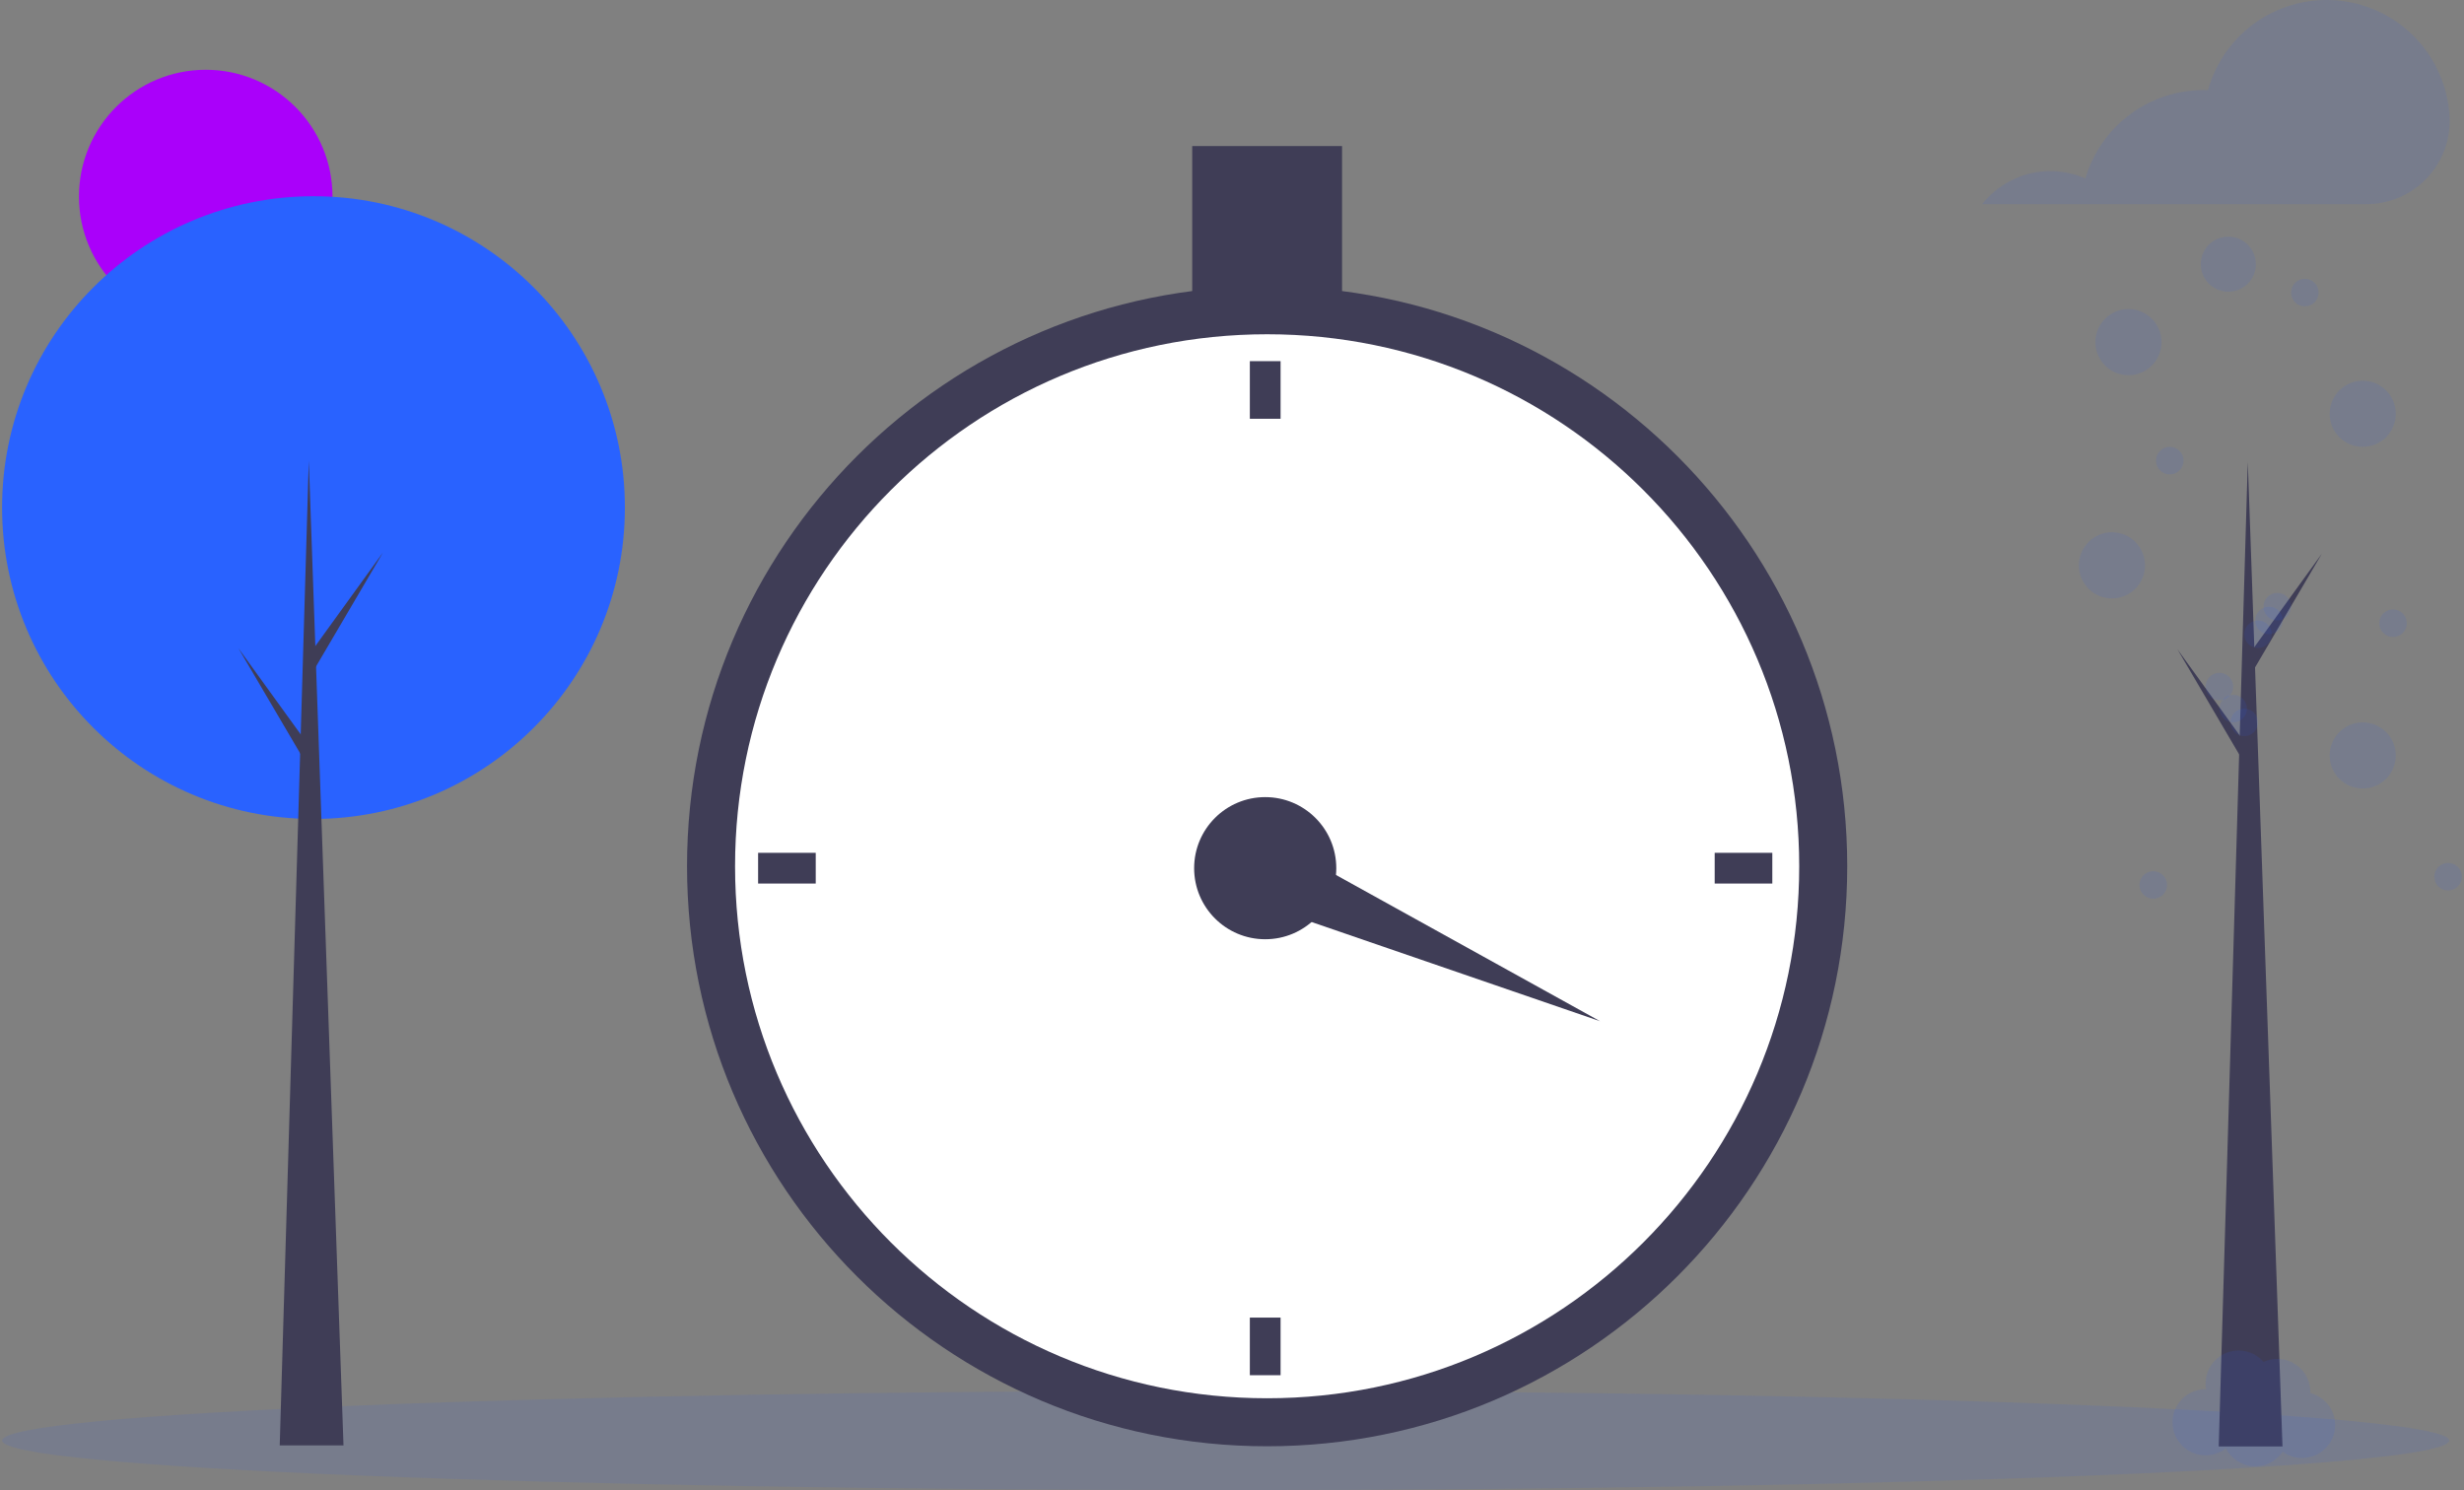 <svg width="496" height="300" viewBox="0 0 496 300" fill="none" xmlns="http://www.w3.org/2000/svg">
<rect x="0" y="0" width="496" height="300" fill="#808080" stroke="none"/>
<g clip-path="url(#clip0_610_3537)">
<path d="M41.412 65.087C55.505 65.087 66.93 53.662 66.93 39.569C66.93 25.476 55.505 14.051 41.412 14.051C27.319 14.051 15.895 25.476 15.895 39.569C15.895 53.662 27.319 65.087 41.412 65.087Z" fill="#AA00FA"/>
<path d="M246.722 300C382.751 300 493.025 295.53 493.025 290.015C493.025 284.5 382.751 280.03 246.722 280.03C110.693 280.03 0.419 284.5 0.419 290.015C0.419 295.53 110.693 300 246.722 300Z" fill="#2962FF" fill-opacity="0.1"/>
<path d="M63.104 164.877C97.724 164.877 125.789 136.812 125.789 102.192C125.789 67.573 97.724 39.508 63.104 39.508C28.484 39.508 0.419 67.573 0.419 102.192C0.419 136.812 28.484 164.877 63.104 164.877Z" fill="#2962FF"/>
<path d="M69.146 291.001H56.307L62.16 92.751L69.146 291.001Z" fill="#3F3D56"/>
<path d="M63.293 130.325L77.076 111.255L63.104 135.045L61.594 132.402L63.293 130.325Z" fill="#3F3D56"/>
<path d="M61.782 149.584L47.999 130.514L61.971 154.304L63.482 151.661L61.782 149.584Z" fill="#3F3D56"/>
<path d="M459.463 291.21H446.624L452.477 92.96L459.463 291.21Z" fill="#3F3D56"/>
<path d="M453.61 130.533L467.393 111.464L453.421 135.254L451.911 132.61L453.61 130.533Z" fill="#3F3D56"/>
<path d="M452.099 149.792L438.316 130.723L452.288 154.512L453.799 151.869L452.099 149.792Z" fill="#3F3D56"/>
<path d="M255.072 291.177C319.564 291.177 371.845 238.896 371.845 174.404C371.845 109.912 319.564 57.631 255.072 57.631C190.58 57.631 138.299 109.912 138.299 174.404C138.299 238.896 190.58 291.177 255.072 291.177Z" fill="#3F3D56"/>
<path d="M255.072 281.51C314.225 281.51 362.179 233.557 362.179 174.404C362.179 115.251 314.225 67.297 255.072 67.297C195.919 67.297 147.966 115.251 147.966 174.404C147.966 233.557 195.919 281.51 255.072 281.51Z" fill="white"/>
<path d="M254.686 189.097C262.587 189.097 268.992 182.692 268.992 174.791C268.992 166.889 262.587 160.484 254.686 160.484C246.784 160.484 240.379 166.889 240.379 174.791C240.379 182.692 246.784 189.097 254.686 189.097Z" fill="#3F3D56"/>
<path d="M257.779 72.711H251.592V84.311H257.779V72.711Z" fill="#3F3D56"/>
<path d="M257.779 265.271H251.592V276.87H257.779V265.271Z" fill="#3F3D56"/>
<path d="M164.206 177.884V171.697H152.606V177.884H164.206Z" fill="#3F3D56"/>
<path d="M356.765 177.884V171.697H345.165V177.884H356.765Z" fill="#3F3D56"/>
<path d="M250.561 181.001L255.848 168.912L322.097 205.603L250.561 181.001Z" fill="#3F3D56"/>
<path d="M270.152 29.404H239.992V64.204H270.152V29.404Z" fill="#3F3D56"/>
<path d="M493.087 23.383C492.756 17.519 490.352 11.963 486.305 7.706C482.258 3.449 476.831 0.768 470.991 0.14C465.151 -0.487 459.278 0.98 454.419 4.28C449.561 7.579 446.031 12.498 444.461 18.157C444.161 18.147 443.861 18.135 443.558 18.135C438.204 18.136 432.994 19.87 428.707 23.079C424.421 26.288 421.288 30.798 419.779 35.935C416.231 34.376 412.266 34.038 408.505 34.974C404.744 35.909 401.4 38.066 398.996 41.105H476.304C478.56 41.111 480.793 40.663 482.871 39.786C484.949 38.908 486.828 37.621 488.397 36.001C489.965 34.38 491.191 32.46 492 30.354C492.809 28.249 493.185 26.002 493.105 23.748C493.1 23.627 493.094 23.505 493.087 23.383Z" fill="#2962FF" fill-opacity="0.1"/>
<path d="M428.458 75.542C432.134 75.542 435.115 72.562 435.115 68.885C435.115 65.209 432.134 62.228 428.458 62.228C424.782 62.228 421.801 65.209 421.801 68.885C421.801 72.562 424.782 75.542 428.458 75.542Z" fill="#2962FF" fill-opacity="0.1"/>
<path d="M448.558 58.733C451.619 58.733 454.101 56.252 454.101 53.191C454.101 50.13 451.619 47.648 448.558 47.648C445.497 47.648 443.015 50.13 443.015 53.191C443.015 56.252 445.497 58.733 448.558 58.733Z" fill="#2962FF" fill-opacity="0.1"/>
<path d="M475.61 89.965C479.287 89.965 482.267 86.985 482.267 83.309C482.267 79.632 479.287 76.652 475.61 76.652C471.934 76.652 468.954 79.632 468.954 83.309C468.954 86.985 471.934 89.965 475.61 89.965Z" fill="#2962FF" fill-opacity="0.1"/>
<path d="M425.13 120.476C428.806 120.476 431.787 117.495 431.787 113.819C431.787 110.142 428.806 107.162 425.13 107.162C421.453 107.162 418.473 110.142 418.473 113.819C418.473 117.495 421.453 120.476 425.13 120.476Z" fill="#2962FF" fill-opacity="0.1"/>
<path d="M475.61 158.752C479.287 158.752 482.267 155.772 482.267 152.095C482.267 148.419 479.287 145.438 475.61 145.438C471.934 145.438 468.954 148.419 468.954 152.095C468.954 155.772 471.934 158.752 475.61 158.752Z" fill="#2962FF" fill-opacity="0.1"/>
<path d="M465.059 280.454C465.062 280.381 465.07 280.311 465.07 280.238C465.072 279.123 464.793 278.025 464.259 277.046C463.725 276.066 462.953 275.237 462.014 274.635C461.075 274.032 460 273.675 458.888 273.598C457.775 273.52 456.66 273.723 455.647 274.189C454.696 273.091 453.411 272.336 451.989 272.038C450.568 271.741 449.088 271.918 447.776 272.542C446.465 273.166 445.394 274.203 444.729 275.494C444.063 276.785 443.839 278.258 444.091 279.689C444.057 279.688 444.024 279.683 443.99 279.683C442.931 279.682 441.886 279.933 440.943 280.417C440 280.9 439.186 281.602 438.569 282.463C437.952 283.325 437.549 284.321 437.394 285.369C437.24 286.418 437.338 287.488 437.68 288.491C438.023 289.494 438.6 290.4 439.363 291.136C440.126 291.871 441.054 292.413 442.069 292.717C443.084 293.021 444.158 293.078 445.199 292.884C446.241 292.69 447.222 292.25 448.059 291.601C448.587 292.63 449.375 293.504 450.344 294.136C451.314 294.768 452.431 295.136 453.586 295.204C454.741 295.273 455.894 295.038 456.931 294.525C457.968 294.011 458.853 293.236 459.499 292.276C460.291 292.852 461.2 293.247 462.162 293.43C463.124 293.614 464.115 293.584 465.064 293.34C466.013 293.097 466.896 292.647 467.651 292.023C468.406 291.398 469.013 290.615 469.43 289.728C469.847 288.842 470.063 287.875 470.063 286.895C470.062 285.916 469.846 284.948 469.428 284.062C469.011 283.176 468.403 282.393 467.647 281.769C466.892 281.146 466.008 280.696 465.059 280.454Z" fill="#2962FF" fill-opacity="0.1"/>
<path d="M481.712 128.242C483.244 128.242 484.486 127 484.486 125.468C484.486 123.936 483.244 122.694 481.712 122.694C480.18 122.694 478.938 123.936 478.938 125.468C478.938 127 480.18 128.242 481.712 128.242Z" fill="#2962FF" fill-opacity="0.1"/>
<path d="M463.961 61.674C465.493 61.674 466.735 60.432 466.735 58.9C466.735 57.368 465.493 56.127 463.961 56.127C462.429 56.127 461.188 57.368 461.188 58.9C461.188 60.432 462.429 61.674 463.961 61.674Z" fill="#2962FF" fill-opacity="0.1"/>
<path d="M454.53 130.461C456.062 130.461 457.304 129.219 457.304 127.687C457.304 126.155 456.062 124.914 454.53 124.914C452.999 124.914 451.757 126.155 451.757 127.687C451.757 129.219 452.999 130.461 454.53 130.461Z" fill="#2962FF" fill-opacity="0.1"/>
<path d="M456.749 127.687C458.281 127.687 459.523 126.445 459.523 124.913C459.523 123.381 458.281 122.14 456.749 122.14C455.217 122.14 453.976 123.381 453.976 124.913C453.976 126.445 455.217 127.687 456.749 127.687Z" fill="#2962FF" fill-opacity="0.1"/>
<path d="M458.414 124.914C459.946 124.914 461.187 123.672 461.187 122.14C461.187 120.608 459.946 119.366 458.414 119.366C456.882 119.366 455.64 120.608 455.64 122.14C455.64 123.672 456.882 124.914 458.414 124.914Z" fill="#2962FF" fill-opacity="0.1"/>
<path d="M451.757 148.212C453.289 148.212 454.531 146.971 454.531 145.439C454.531 143.907 453.289 142.665 451.757 142.665C450.225 142.665 448.983 143.907 448.983 145.439C448.983 146.971 450.225 148.212 451.757 148.212Z" fill="#2962FF" fill-opacity="0.1"/>
<path d="M492.807 179.277C494.339 179.277 495.581 178.035 495.581 176.504C495.581 174.972 494.339 173.73 492.807 173.73C491.275 173.73 490.033 174.972 490.033 176.504C490.033 178.035 491.275 179.277 492.807 179.277Z" fill="#2962FF" fill-opacity="0.1"/>
<path d="M433.451 180.941C434.983 180.941 436.225 179.7 436.225 178.168C436.225 176.636 434.983 175.394 433.451 175.394C431.919 175.394 430.677 176.636 430.677 178.168C430.677 179.7 431.919 180.941 433.451 180.941Z" fill="#2962FF" fill-opacity="0.1"/>
<path d="M436.779 95.513C438.311 95.513 439.553 94.271 439.553 92.739C439.553 91.207 438.311 89.965 436.779 89.965C435.247 89.965 434.005 91.207 434.005 92.739C434.005 94.271 435.247 95.513 436.779 95.513Z" fill="#2962FF" fill-opacity="0.1"/>
<path d="M449.538 145.438C451.07 145.438 452.311 144.197 452.311 142.665C452.311 141.133 451.07 139.891 449.538 139.891C448.006 139.891 446.764 141.133 446.764 142.665C446.764 144.197 448.006 145.438 449.538 145.438Z" fill="#2962FF" fill-opacity="0.1"/>
<path d="M446.764 141C448.296 141 449.538 139.759 449.538 138.227C449.538 136.695 448.296 135.453 446.764 135.453C445.233 135.453 443.991 136.695 443.991 138.227C443.991 139.759 445.233 141 446.764 141Z" fill="#2962FF" fill-opacity="0.1"/>
</g>
<defs>
<clipPath id="clip0_610_3537">
<rect width="495.161" height="300" fill="white" transform="translate(0.419)"/>
</clipPath>
</defs>
</svg>
